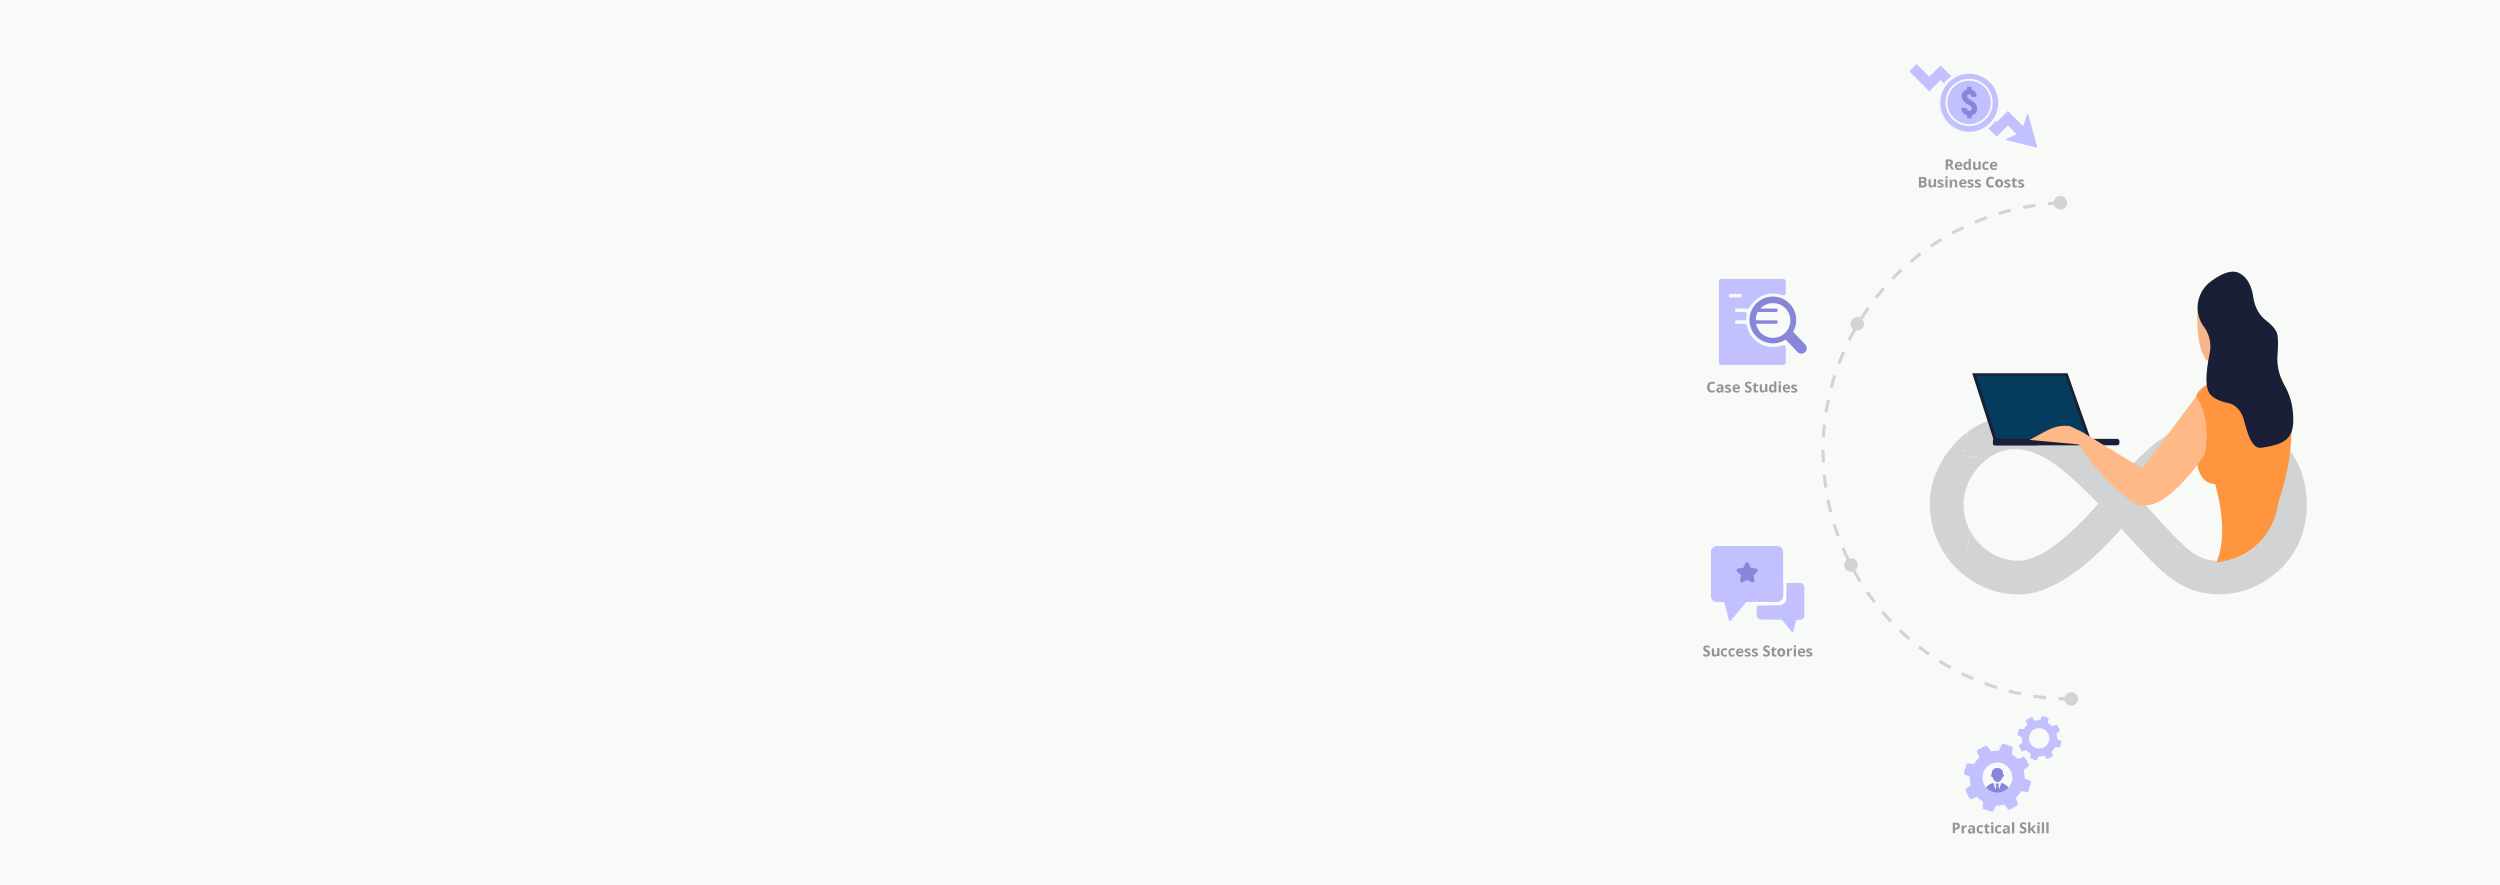 <svg id="Layer_1" data-name="Layer 1" xmlns="http://www.w3.org/2000/svg" viewBox="0 0 1440 510"><defs><style>.cls-1{fill:#f8faf7;}.cls-2{fill:#8886da;}.cls-3{fill:#c2c0ff;}.cls-4{isolation:isolate;}.cls-5{fill:#939598;}.cls-6{fill:#fff;}.cls-7{fill:none;stroke:#d1d3d4;stroke-miterlimit:10;stroke-width:1.81px;stroke-dasharray:7.26;}.cls-8{fill:#d1d3d4;}.cls-9{fill:#181f36;}.cls-10{fill:#053c5e;}.cls-11{fill:#ff953f;}.cls-12{fill:#ffb888;}.cls-13{fill:#f7b58e;}</style></defs><rect class="cls-1" width="1440" height="510"/><path class="cls-2" d="M1156.8,453.6a3.46,3.46,0,0,0-1-1.1c-.4-.3-.9-.6-1.4-.9l-.1-.1a4.71,4.71,0,0,0-1.5-.6h0c0,.1-1.3,3.7-1.3,3.7a16.25,16.25,0,0,0-.4-1.9v-.1h0v-.1h0c.1-.1.2-.3.3-.4V452l-.1-.3v-.1c0-.1-.1-.2-.1-.3s0,0-.1,0a2.85,2.85,0,0,0-1.3,0h-.1c-.1,0-.1.2-.1.3v.1l-.1.3v.1l.3.4h0v.1h0v.1a10.62,10.62,0,0,1-.4,1.9c-.1.1-1.2-3.6-1.3-3.7h0a4.71,4.71,0,0,0-1.5.6l-.1.1a4.19,4.19,0,0,0-1.4.9,2.66,2.66,0,0,0-1,1.1,2.88,2.88,0,0,0-.1,1.3v.3a.66.66,0,0,0,.4.5h.1a2.51,2.51,0,0,0,.7.4,11.14,11.14,0,0,0,3,.8,4.87,4.87,0,0,0,1.2.1h2.3c.4,0,.8-.1,1.2-.1a11.14,11.14,0,0,0,3-.8c.2-.1.5-.3.7-.4h.1c.2-.1.4-.2.4-.5v-.4C1157,454.5,1156.9,454,1156.8,453.6Z"/><path class="cls-2" d="M1153.7,445.8h0a.3.3,0,0,1,0-.4,2.09,2.09,0,0,0-.4-1.7,3.6,3.6,0,0,0-4.9-.7,2.34,2.34,0,0,0-.7.7,2.09,2.09,0,0,0-.4,1.7.76.76,0,0,0,.1.4h-.1c-.3,0-.4.2-.4.5a2,2,0,0,0,.3,1.1c.1.2.4.4.6.3l.1.3c.3,1.1,1.3,2.5,2.6,2.5h.2c1.2,0,2.2-1.4,2.6-2.5,0-.1.1-.2.1-.3a.6.6,0,0,0,.6-.3,2.28,2.28,0,0,0,.3-1.1A1,1,0,0,0,1153.7,445.8Z"/><path class="cls-3" d="M1165.1,435.8a.85.85,0,0,1,.7,0,1,1,0,0,1,.5.4c.8,1.3,1.5,2.7,2.2,4a1.13,1.13,0,0,1,.1.8,2.18,2.18,0,0,1-.5.8l-2.2,1.5c-.2.2-.3.4-.2.6a6.45,6.45,0,0,1,.3,2,12.75,12.75,0,0,1,.1,2,.71.71,0,0,0,.3.6l2.5,1a2.65,2.65,0,0,1,.6.5c.1.2.2.5.3.7a.76.76,0,0,1-.1.4l-1.2,4.3a1.16,1.16,0,0,1-.5.7,1,1,0,0,1-.9.1l-2.5-.5c-.3,0-.6.1-.6.3-.4.6-.8,1.3-1.2,1.9a19.2,19.2,0,0,1-1.4,1.5.62.62,0,0,0-.2.7l1,2.4a1.18,1.18,0,0,1,.1.8,1.56,1.56,0,0,1-.6.8l-3.8,2.1a1.41,1.41,0,0,1-.9.1,1.61,1.61,0,0,1-.7-.4l-1.4-2.1a.6.6,0,0,0-.6-.3,15.52,15.52,0,0,1-2.1.4,16.2,16.2,0,0,1-2.2.1.51.51,0,0,0-.5.4l-1,2.3a1,1,0,0,1-.4.5,1.88,1.88,0,0,1-.8.2h-.3l-4.1-1.2a2.18,2.18,0,0,1-.8-.5,1.18,1.18,0,0,1-.1-.8l.3-2.6a.86.86,0,0,0-.3-.6v-.1a17.55,17.55,0,0,1-3-2.4.66.66,0,0,0-.6-.1l-2.4,1a1.39,1.39,0,0,1-.9,0,2.18,2.18,0,0,1-.8-.5l-2-3.8a1.73,1.73,0,0,1-.1-1,1.37,1.37,0,0,1,.5-.8l2.1-1.4a.71.71,0,0,0,.3-.6,7.61,7.61,0,0,1-.3-2.1,7.41,7.41,0,0,1-.1-2.1.71.71,0,0,0-.3-.6l-2.4-1a2.65,2.65,0,0,1-.6-.5,1.42,1.42,0,0,1-.2-.6V445c.5-1.5,1-3,1.4-4.5a.63.63,0,0,1,.5-.6,2.92,2.92,0,0,1,.9-.2l2.6.5c.2.1.5-.1.6-.3.4-.6.8-1.2,1.2-1.7a19.2,19.2,0,0,1,1.4-1.5.62.62,0,0,0,.2-.7l-1.1-2.5a1.73,1.73,0,0,1-.1-1h.1a1.16,1.16,0,0,1,.5-.7l3.8-2a1.23,1.23,0,0,1,1-.2,1.37,1.37,0,0,1,.8.5l1.6,2.4a.6.6,0,0,0,.6.3,15.81,15.81,0,0,1,3.8-.4.72.72,0,0,0,.6-.4l1.1-2.7a1,1,0,0,1,.4-.5,1.33,1.33,0,0,1,.8-.3c1,0,3.4,1,4.5,1.3a1.79,1.79,0,0,1,.7.5,2.35,2.35,0,0,1,.2.8l-.5,2.9c-.1.3,0,.6.3.6a17.33,17.33,0,0,1,2.1,1.7l.8.6c.1.2.4.2.6.1l2.7-.9ZM1144.4,454a8.62,8.62,0,0,0,6.1,2.5,8.39,8.39,0,0,0,6-2.5h.1a8.62,8.62,0,0,0,2.5-6.1,8.32,8.32,0,0,0-2.6-6.1,8.1,8.1,0,0,0-6-2.6,8.32,8.32,0,0,0-6.1,2.6,8.69,8.69,0,0,0,0,12.2Z"/><path class="cls-3" d="M1176.2,412.7a.6.6,0,0,1,.4-.1,14,14,0,0,1,2.9.9.76.76,0,0,1,.4.2.6.6,0,0,1,.1.4l-.4,1.9a.6.6,0,0,0,.3.6,13.44,13.44,0,0,1,1.4,1.1,2.18,2.18,0,0,0,.5.4c.1.2.4.2.6.1l1.8-.6.2-.1h.3c.1.1.2.1.3.2.4.9.9,1.8,1.4,2.7.1.1.1.2.1.4a1.38,1.38,0,0,1-.3.4l-1.4,1a.48.48,0,0,0-.2.6c.1.4.1.8.2,1.2a6.15,6.15,0,0,1,.1,1.4.62.62,0,0,0,.4.6l1.6.6c.1,0,.2.1.3.2s.1.2.2.4v.1l-.9,2.8a.76.76,0,0,1-.2.4.6.6,0,0,1-.4.1l-1.6-.3a.61.61,0,0,0-.7.3,4.44,4.44,0,0,1-.8,1.1,9,9,0,0,1-.9,1,.48.48,0,0,0-.2.6l.7,1.6a.3.3,0,0,1,0,.4c0,.2-.2.3-.3.4l-2.5,1.4a.9.9,0,0,1-.5.1c-.1,0-.2-.1-.3-.2l-.9-1.4a.86.86,0,0,0-.6-.3c-.4.1-.9.2-1.4.3s-.9.1-1.4.1a.82.82,0,0,0-.6.4l-.6,1.5c0,.1-.1.1-.2.2a.37.37,0,0,1-.3.1h-.3l-2.6-.9c-.1-.1-.3-.2-.4-.3s-.1-.2-.1-.4l.2-1.7a.73.73,0,0,0-.2-.6l-.1-.1a9,9,0,0,1-1.9-1.5v-.1a.62.62,0,0,0-.7-.1l-1.6.6a.3.3,0,0,1-.4,0c-.1-.1-.3-.2-.4-.3L1163,430a.9.9,0,0,1-.1-.5c.1-.1.1-.3.2-.4l1.4-.9a.71.71,0,0,0,.3-.6,5.9,5.9,0,0,1-.2-1.4,5.7,5.7,0,0,1-.1-1.3.68.68,0,0,0-.4-.6l-1.5-.6c-.1-.1-.3-.2-.4-.3a.37.37,0,0,1-.1-.3c.2-1,.5-2,.8-3,0-.1.1-.2.2-.3a.6.6,0,0,1,.4-.1l1.8.3a.6.6,0,0,0,.6-.3,4.44,4.44,0,0,1,.8-1.1,2.58,2.58,0,0,1,.9-.9.38.38,0,0,0,.1-.6l-.7-1.7c0-.1-.1-.1-.1-.2s0-.1.1-.2.1-.2.2-.4l2.6-1.4a.75.75,0,0,1,.5-.1c.2,0,.3.1.3.2l1,1.5a.91.91,0,0,0,.7.3,9.74,9.74,0,0,1,2.4-.2.62.62,0,0,0,.6-.4l.7-1.8Zm-5.8,16.7a5.89,5.89,0,0,0,4.2,1.7,5.83,5.83,0,0,0,4.1-1.7l.1-.1a5.87,5.87,0,1,0-8.4.1Z"/><g class="cls-4"><path class="cls-5" d="M1122,95.5v2.3h-1.3v-6h1.8a3,3,0,0,1,1.8.4,1.68,1.68,0,0,1,.6,1.4,1.22,1.22,0,0,1-.3.9,1.56,1.56,0,0,1-.8.6c.9,1.4,1.5,2.2,1.8,2.6h-1.4l-1.4-2.3-.8.1Zm0-1h.4a2,2,0,0,0,.9-.2.75.75,0,0,0,0-1.2,2,2,0,0,0-.9-.2h-.4Z"/><path class="cls-5" d="M1128.3,97.9a2.09,2.09,0,0,1-2.3-2.3,2.44,2.44,0,0,1,.6-1.8,2.11,2.11,0,0,1,1.6-.6,1.75,1.75,0,0,1,1.5.6,2,2,0,0,1,.5,1.5v.6h-3a1,1,0,0,0,.3.8,1.14,1.14,0,0,0,.8.3,2.2,2.2,0,0,0,.8-.1,4.12,4.12,0,0,0,.8-.3v1a1.85,1.85,0,0,1-.7.2C1129,97.8,1128.7,97.9,1128.3,97.9Zm-.2-3.9a.6.6,0,0,0-.6.3c-.2.2-.2.4-.3.7h1.8a1.45,1.45,0,0,0-.2-.7A.91.91,0,0,0,1128.1,94Z"/><path class="cls-5" d="M1132.7,97.9a1.61,1.61,0,0,1-1.3-.6,2.86,2.86,0,0,1-.5-1.7,3.2,3.2,0,0,1,.5-1.8,1.29,1.29,0,0,1,1.3-.6,1.36,1.36,0,0,1,1.3.7h0a3.08,3.08,0,0,1-.1-.9V91.5h1.3v6.4h-1l-.2-.6h-.1A1.21,1.21,0,0,1,1132.7,97.9Zm.4-1a.78.78,0,0,0,.7-.3,2.15,2.15,0,0,0,.2-1v-.1a3.09,3.09,0,0,0-.2-1.1.91.91,0,0,0-.7-.3.75.75,0,0,0-.7.4,1.64,1.64,0,0,0-.2,1,2.15,2.15,0,0,0,.2,1A.75.75,0,0,0,1133.1,96.9Z"/><path class="cls-5" d="M1139.8,97.8l-.2-.6h-.1a1,1,0,0,1-.6.5,1.88,1.88,0,0,1-.8.2,1.59,1.59,0,0,1-1.2-.4,1.7,1.7,0,0,1-.4-1.3v-3h1.3v2.7a1.17,1.17,0,0,0,.2.7c.1.2.3.2.6.2a.81.81,0,0,0,.8-.4c.2-.2.2-.6.2-1.2V93h1.3v4.6h-1.1v.2Z"/><path class="cls-5" d="M1144,97.9c-1.4,0-2.2-.8-2.2-2.4a2.44,2.44,0,0,1,.6-1.8,2.2,2.2,0,0,1,1.7-.6,3.19,3.19,0,0,1,1.4.3l-.4,1c-.2-.1-.4-.1-.6-.2a.9.9,0,0,0-.5-.1c-.7,0-1,.5-1,1.4s.3,1.4,1,1.4a1.7,1.7,0,0,0,.7-.1l.6-.3v1.1l-.6.3Z"/><path class="cls-5" d="M1148.5,97.9a2.09,2.09,0,0,1-2.3-2.3,2.44,2.44,0,0,1,.6-1.8,2.11,2.11,0,0,1,1.6-.6,1.75,1.75,0,0,1,1.5.6,2,2,0,0,1,.5,1.5v.6h-3a1,1,0,0,0,.3.8,1.14,1.14,0,0,0,.8.3,2.2,2.2,0,0,0,.8-.1,4.12,4.12,0,0,0,.8-.3v1a1.85,1.85,0,0,1-.7.2C1149.2,97.8,1148.9,97.9,1148.5,97.9Zm-.1-3.9a.6.6,0,0,0-.6.3c-.2.2-.2.4-.3.7h1.8a1.45,1.45,0,0,0-.2-.7A1.33,1.33,0,0,0,1148.4,94Z"/></g><g class="cls-4"><path class="cls-5" d="M1105.3,101.9h1.9a3.16,3.16,0,0,1,1.9.4,1.21,1.21,0,0,1,.6,1.2,1.22,1.22,0,0,1-.3.9,1,1,0,0,1-.7.4h0c.4.1.7.2.8.5a2.39,2.39,0,0,1,.3.9,1.61,1.61,0,0,1-.6,1.3,2.54,2.54,0,0,1-1.6.5h-2.3v-6.1Zm1.3,2.4h.7a1.88,1.88,0,0,0,.8-.2c.2-.1.2-.3.2-.5a.55.55,0,0,0-.3-.5,1.55,1.55,0,0,0-.8-.2h-.7l.1,1.4Zm0,1v1.6h.8a1.55,1.55,0,0,0,.8-.2.6.6,0,0,0,.3-.6c0-.5-.4-.8-1.1-.8Z"/><path class="cls-5" d="M1114.1,107.9l-.2-.6h-.1a1,1,0,0,1-.6.5,1.88,1.88,0,0,1-.8.2,1.59,1.59,0,0,1-1.2-.4,1.7,1.7,0,0,1-.4-1.3v-3h1.3V106a1.17,1.17,0,0,0,.2.7c.1.2.3.2.6.2a.81.81,0,0,0,.8-.4c.2-.2.2-.6.2-1.2v-2.2h1.3v4.6h-1.1v.2Z"/><path class="cls-5" d="M1119.6,106.6a1.43,1.43,0,0,1-.5,1.1,2.7,2.7,0,0,1-1.5.4,2.77,2.77,0,0,1-.9-.1,1.85,1.85,0,0,1-.7-.2v-1a6.89,6.89,0,0,0,.8.3,2.49,2.49,0,0,0,.8.1c.5,0,.7-.1.7-.4,0-.1,0-.2-.1-.2s-.2-.1-.3-.2a1.63,1.63,0,0,0-.6-.3,2.93,2.93,0,0,1-.8-.4c-.2-.1-.3-.3-.4-.4a1.27,1.27,0,0,1-.1-.6,1.39,1.39,0,0,1,.5-1,2.5,2.5,0,0,1,1.3-.3,2.93,2.93,0,0,1,1.6.4l-.4.9a1.42,1.42,0,0,0-.6-.2,1.27,1.27,0,0,0-.6-.1q-.6,0-.6.3c0,.1.1.2.2.3a5.56,5.56,0,0,0,.8.4,2.93,2.93,0,0,1,.8.4c.2.1.3.3.4.4C1119.6,106.1,1119.6,106.3,1119.6,106.6Z"/><path class="cls-5" d="M1120.5,102.1c0-.4.2-.6.7-.6s.7.2.7.6c0,.2-.1.3-.2.5a.76.76,0,0,1-.5.2A.63.63,0,0,1,1120.5,102.1Zm1.3,5.8h-1.3v-4.6h1.3Z"/><path class="cls-5" d="M1127.4,107.9h-1.3v-2.7a1.17,1.17,0,0,0-.2-.7c-.1-.2-.3-.2-.6-.2a.81.81,0,0,0-.8.4c-.2.2-.2.6-.2,1.2v2.2H1123v-4.6h1l.2.6h.1a1,1,0,0,1,.6-.5,1.88,1.88,0,0,1,.8-.2,1.59,1.59,0,0,1,1.2.4,1.7,1.7,0,0,1,.4,1.3l.1,2.8Z"/><path class="cls-5" d="M1130.8,108a2.09,2.09,0,0,1-2.3-2.3,2.44,2.44,0,0,1,.6-1.8,2.11,2.11,0,0,1,1.6-.6,1.75,1.75,0,0,1,1.5.6,2.46,2.46,0,0,1,.5,1.5v.6h-3a1,1,0,0,0,.3.8,1.14,1.14,0,0,0,.8.3,2.2,2.2,0,0,0,.8-.1,4.12,4.12,0,0,0,.8-.3v1a1.85,1.85,0,0,1-.7.2C1131.5,107.9,1131.2,108,1130.8,108Zm-.2-3.9a.6.6,0,0,0-.6.3c-.2.2-.2.4-.3.7h1.8a1.45,1.45,0,0,0-.2-.7A.78.78,0,0,0,1130.6,104.1Z"/><path class="cls-5" d="M1136.9,106.6a1.43,1.43,0,0,1-.5,1.1,2.7,2.7,0,0,1-1.5.4,2.77,2.77,0,0,1-.9-.1,1.85,1.85,0,0,1-.7-.2v-1a6.89,6.89,0,0,0,.8.3,2.2,2.2,0,0,0,.8.1c.5,0,.7-.1.7-.4,0-.1,0-.2-.1-.2s-.2-.1-.3-.2a1.63,1.63,0,0,0-.6-.3,2.93,2.93,0,0,1-.8-.4c-.2-.1-.3-.3-.4-.4a1.27,1.27,0,0,1-.1-.6,1.39,1.39,0,0,1,.5-1,2.5,2.5,0,0,1,1.3-.3,2.93,2.93,0,0,1,1.6.4l-.4.9a1.42,1.42,0,0,0-.6-.2,1.27,1.27,0,0,0-.6-.1q-.6,0-.6.3c0,.1.1.2.2.3a5.56,5.56,0,0,0,.8.4,2.93,2.93,0,0,1,.8.4c.2.1.3.3.4.4C1136.9,106.1,1136.9,106.3,1136.9,106.6Z"/><path class="cls-5" d="M1141.1,106.6a1.43,1.43,0,0,1-.5,1.1,2.7,2.7,0,0,1-1.5.4,2.77,2.77,0,0,1-.9-.1,1.85,1.85,0,0,1-.7-.2v-1a6.89,6.89,0,0,0,.8.3,2.2,2.2,0,0,0,.8.1c.5,0,.7-.1.7-.4,0-.1,0-.2-.1-.2s-.2-.1-.3-.2a1.63,1.63,0,0,0-.6-.3,2.93,2.93,0,0,1-.8-.4c-.2-.1-.3-.3-.4-.4a1.27,1.27,0,0,1-.1-.6,1.39,1.39,0,0,1,.5-1,2.5,2.5,0,0,1,1.3-.3,2.93,2.93,0,0,1,1.6.4l-.4.9a1.42,1.42,0,0,0-.6-.2,1.27,1.27,0,0,0-.6-.1q-.6,0-.6.3c0,.1.1.2.2.3a5.56,5.56,0,0,0,.8.4,2.93,2.93,0,0,1,.8.4c.2.1.3.3.4.4C1141.1,106.1,1141.1,106.3,1141.1,106.6Z"/><path class="cls-5" d="M1146.9,102.9a1.29,1.29,0,0,0-1.1.5,2.41,2.41,0,0,0-.4,1.5c0,1.3.5,2,1.5,2a4.94,4.94,0,0,0,1.5-.3v1.1a4.31,4.31,0,0,1-1.7.3,2.63,2.63,0,0,1-2-.8,3.17,3.17,0,0,1-.7-2.3,3.81,3.81,0,0,1,.3-1.6,2.66,2.66,0,0,1,1-1.1,2.41,2.41,0,0,1,1.5-.4,3.92,3.92,0,0,1,1.8.4l-.4,1c-.2-.1-.5-.2-.7-.3S1147.2,102.9,1146.9,102.9Z"/><path class="cls-5" d="M1153.8,105.6a2.61,2.61,0,0,1-.6,1.8,2.2,2.2,0,0,1-1.7.6,2.66,2.66,0,0,1-1.2-.3,2,2,0,0,1-.8-.8,2.77,2.77,0,0,1-.3-1.3,2.61,2.61,0,0,1,.6-1.8,2.2,2.2,0,0,1,1.7-.6,2.66,2.66,0,0,1,1.2.3,2,2,0,0,1,.8.8A1.94,1.94,0,0,1,1153.8,105.6Zm-3.1,0a2.15,2.15,0,0,0,.2,1,.84.84,0,0,0,.7.4.78.78,0,0,0,.7-.3,2.51,2.51,0,0,0,.2-1,2.15,2.15,0,0,0-.2-1,1,1,0,0,0-1.4,0A2,2,0,0,0,1150.7,105.6Z"/><path class="cls-5" d="M1158.1,106.6a1.43,1.43,0,0,1-.5,1.1,2.7,2.7,0,0,1-1.5.4,2.77,2.77,0,0,1-.9-.1,1.85,1.85,0,0,1-.7-.2v-1a6.89,6.89,0,0,0,.8.3,2.2,2.2,0,0,0,.8.1c.5,0,.7-.1.7-.4,0-.1,0-.2-.1-.2s-.2-.1-.3-.2a1.63,1.63,0,0,0-.6-.3,2.93,2.93,0,0,1-.8-.4c-.2-.1-.3-.3-.4-.4a1.27,1.27,0,0,1-.1-.6,1.39,1.39,0,0,1,.5-1,2.5,2.5,0,0,1,1.3-.3,2.93,2.93,0,0,1,1.6.4l-.4.9a1.42,1.42,0,0,0-.6-.2,1.27,1.27,0,0,0-.6-.1q-.6,0-.6.3c0,.1.1.2.2.3a5.56,5.56,0,0,0,.8.4,2.93,2.93,0,0,1,.8.4c.2.1.3.3.4.4C1158.1,106.1,1158.1,106.3,1158.1,106.6Z"/><path class="cls-5" d="M1161,107a2.49,2.49,0,0,0,.8-.1v.9a3.73,3.73,0,0,1-1.2.2,1.25,1.25,0,0,1-1.1-.4,1.8,1.8,0,0,1-.3-1.1v-2.2h-.6v-.5l.7-.4.4-1h.8v1h1.3v.9h-1.3v2.2c0,.2,0,.3.2.4C1160.7,107,1160.9,107,1161,107Z"/><path class="cls-5" d="M1166,106.6a1.43,1.43,0,0,1-.5,1.1,2.7,2.7,0,0,1-1.5.4,2.77,2.77,0,0,1-.9-.1,1.85,1.85,0,0,1-.7-.2v-1a6.89,6.89,0,0,0,.8.3,2.49,2.49,0,0,0,.8.1c.5,0,.7-.1.7-.4,0-.1,0-.2-.1-.2s-.2-.1-.3-.2a1.63,1.63,0,0,0-.6-.3,2.93,2.93,0,0,1-.8-.4c-.2-.1-.3-.3-.4-.4a1.27,1.27,0,0,1-.1-.6,1.39,1.39,0,0,1,.5-1,2.5,2.5,0,0,1,1.3-.3,2.93,2.93,0,0,1,1.6.4l-.4.9a1.42,1.42,0,0,0-.6-.2,1.27,1.27,0,0,0-.6-.1q-.6,0-.6.3c0,.1.1.2.2.3a5.56,5.56,0,0,0,.8.4,2.93,2.93,0,0,1,.8.4c.2.1.3.3.4.4C1165.9,106.1,1166,106.3,1166,106.6Z"/></g><g class="cls-4"><path class="cls-5" d="M986.2,221a1.29,1.29,0,0,0-1.1.5,2.41,2.41,0,0,0-.4,1.5c0,1.3.5,2,1.5,2a4.94,4.94,0,0,0,1.5-.3v1.1a4.31,4.31,0,0,1-1.7.3,2.63,2.63,0,0,1-2-.8,3.17,3.17,0,0,1-.7-2.3,3.81,3.81,0,0,1,.3-1.6,2.66,2.66,0,0,1,1-1.1,2.41,2.41,0,0,1,1.5-.4,3.92,3.92,0,0,1,1.8.4l-.4,1c-.2-.1-.5-.2-.7-.3Z"/><path class="cls-5" d="M991.8,226l-.2-.6h0a1.34,1.34,0,0,1-.7.6,2,2,0,0,1-.9.2,1.16,1.16,0,0,1-1-.4,1.37,1.37,0,0,1-.4-1.1,1.43,1.43,0,0,1,.5-1.1,3,3,0,0,1,1.5-.4h.8V223c0-.5-.2-.7-.7-.7a3.45,3.45,0,0,0-1.3.3l-.4-.8a3.42,3.42,0,0,1,1.8-.4,2,2,0,0,1,1.4.4,1.66,1.66,0,0,1,.5,1.2v3.1h-.9V226Zm-.4-2.1h-.5a1.55,1.55,0,0,0-.8.2.6.6,0,0,0-.3.6c0,.4.2.5.6.5a1,1,0,0,0,1-1v-.3Z"/><path class="cls-5" d="M997.2,224.7a1.43,1.43,0,0,1-.5,1.1,2.7,2.7,0,0,1-1.5.4,2.77,2.77,0,0,1-.9-.1,1.85,1.85,0,0,1-.7-.2v-1a6.89,6.89,0,0,0,.8.3,2.2,2.2,0,0,0,.8.1c.5,0,.7-.1.7-.4,0-.1,0-.2-.1-.2s-.2-.1-.3-.2a1.63,1.63,0,0,0-.6-.3,2.93,2.93,0,0,1-.8-.4c-.2-.1-.3-.3-.4-.4a1.27,1.27,0,0,1-.1-.6,1.39,1.39,0,0,1,.5-1,2.5,2.5,0,0,1,1.3-.3,2.93,2.93,0,0,1,1.6.4l-.4.9a1.42,1.42,0,0,0-.6-.2,1.27,1.27,0,0,0-.6-.1q-.6,0-.6.3c0,.1.1.2.2.3a5.56,5.56,0,0,0,.8.4,2.93,2.93,0,0,1,.8.4c.2.1.3.3.4.4S997.2,224.5,997.2,224.7Z"/><path class="cls-5" d="M1000.3,226.1a2.09,2.09,0,0,1-2.3-2.3,2.44,2.44,0,0,1,.6-1.8,2.11,2.11,0,0,1,1.6-.6,1.75,1.75,0,0,1,1.5.6,2.46,2.46,0,0,1,.5,1.5v.6h-3a1,1,0,0,0,.3.8,1.14,1.14,0,0,0,.8.3,2.2,2.2,0,0,0,.8-.1,2.61,2.61,0,0,0,.8-.3v1a1.85,1.85,0,0,1-.7.2C1001,226,1000.6,226.1,1000.3,226.1Zm-.2-3.9a.6.6,0,0,0-.6.3,4.88,4.88,0,0,0-.3.7h1.8a1.45,1.45,0,0,0-.2-.7A1.08,1.08,0,0,0,1000.1,222.2Z"/><path class="cls-5" d="M1009,224.4a1.61,1.61,0,0,1-.6,1.3,2.54,2.54,0,0,1-1.6.5,3.29,3.29,0,0,1-1.7-.4v-1.2c.4.2.8.3,1,.4a2.2,2.2,0,0,0,.8.1.85.85,0,0,0,.6-.2c.2-.1.2-.3.2-.5a.37.37,0,0,0-.1-.3l-.3-.3a5.56,5.56,0,0,0-.8-.4,2.77,2.77,0,0,1-.8-.5,1.27,1.27,0,0,1-.4-.6,1.85,1.85,0,0,1-.2-.7,1.9,1.9,0,0,1,.5-1.3,2.25,2.25,0,0,1,1.5-.5,2.77,2.77,0,0,1,.9.1l.9.3-.4,1a6.89,6.89,0,0,1-.8-.3,1.27,1.27,0,0,0-.6-.1,1.42,1.42,0,0,0-.6.2.76.76,0,0,0-.2.4.37.37,0,0,0,.1.3c.1.1.1.2.2.2a5.56,5.56,0,0,0,.8.4,4.13,4.13,0,0,1,1.2.8A2.69,2.69,0,0,1,1009,224.4Z"/><path class="cls-5" d="M1011.9,225.1a2.49,2.49,0,0,0,.8-.1v.9a3.73,3.73,0,0,1-1.2.2,1.25,1.25,0,0,1-1.1-.4,1.8,1.8,0,0,1-.3-1.1v-2.2h-.6v-.5l.7-.4.4-1h.8v1h1.3v.9h-1.3v2.2a.52.52,0,0,0,.2.4C1011.6,225.1,1011.8,225.1,1011.9,225.1Z"/><path class="cls-5" d="M1016.9,226l-.2-.6h-.1a1,1,0,0,1-.6.5,1.88,1.88,0,0,1-.8.2,1.59,1.59,0,0,1-1.2-.4,1.7,1.7,0,0,1-.4-1.3v-3h1.3v2.7a1.17,1.17,0,0,0,.2.7c.1.2.3.2.6.2a.81.81,0,0,0,.8-.4c.2-.2.2-.6.2-1.2v-2.2h1.3v4.6h-1.1v.2Z"/><path class="cls-5" d="M1020.7,226.1a1.61,1.61,0,0,1-1.3-.6,2.86,2.86,0,0,1-.5-1.7,3.2,3.2,0,0,1,.5-1.8,1.29,1.29,0,0,1,1.3-.6,1.36,1.36,0,0,1,1.3.7h0a3.08,3.08,0,0,1-.1-.9v-1.5h1.3v6.4h-1l-.2-.6h-.1A1.21,1.21,0,0,1,1020.7,226.1Zm.4-1a.78.78,0,0,0,.7-.3,2.15,2.15,0,0,0,.2-1v-.1a3.09,3.09,0,0,0-.2-1.1.91.91,0,0,0-.7-.3.75.75,0,0,0-.7.4,1.64,1.64,0,0,0-.2,1,2.15,2.15,0,0,0,.2,1A.84.84,0,0,0,1021.1,225.1Z"/><path class="cls-5" d="M1024.5,220.3c0-.4.2-.6.7-.6s.7.2.7.6c0,.2-.1.3-.2.5s-.3.2-.5.2C1024.7,220.9,1024.5,220.7,1024.5,220.3Zm1.3,5.7h-1.3v-4.6h1.3Z"/><path class="cls-5" d="M1029.2,226.1a2.09,2.09,0,0,1-2.3-2.3,2.44,2.44,0,0,1,.6-1.8,2.11,2.11,0,0,1,1.6-.6,1.75,1.75,0,0,1,1.5.6,2.46,2.46,0,0,1,.5,1.5v.6h-3a1,1,0,0,0,.3.8,1.14,1.14,0,0,0,.8.3,2.2,2.2,0,0,0,.8-.1,2.61,2.61,0,0,0,.8-.3v1a1.85,1.85,0,0,1-.7.2C1029.9,226,1029.6,226.1,1029.2,226.1Zm-.2-3.9a.6.6,0,0,0-.6.3,4.88,4.88,0,0,0-.3.7h1.8a1.45,1.45,0,0,0-.2-.7A.91.91,0,0,0,1029,222.2Z"/><path class="cls-5" d="M1035.3,224.7a1.43,1.43,0,0,1-.5,1.1,2.7,2.7,0,0,1-1.5.4,2.77,2.77,0,0,1-.9-.1,1.85,1.85,0,0,1-.7-.2v-1a6.89,6.89,0,0,0,.8.3,2.2,2.2,0,0,0,.8.1c.5,0,.7-.1.7-.4,0-.1,0-.2-.1-.2s-.2-.1-.3-.2a1.63,1.63,0,0,0-.6-.3,2.93,2.93,0,0,1-.8-.4c-.2-.1-.3-.3-.4-.4a1.27,1.27,0,0,1-.1-.6,1.39,1.39,0,0,1,.5-1,2.5,2.5,0,0,1,1.3-.3,2.93,2.93,0,0,1,1.6.4l-.4.9a1.42,1.42,0,0,0-.6-.2,1.27,1.27,0,0,0-.6-.1q-.6,0-.6.3c0,.1.1.2.2.3a5.56,5.56,0,0,0,.8.4,2.93,2.93,0,0,1,.8.4c.2.1.3.3.4.4S1035.3,224.5,1035.3,224.7Z"/></g><g class="cls-4"><path class="cls-5" d="M985,376.4a1.61,1.61,0,0,1-.6,1.3,2.54,2.54,0,0,1-1.6.5,3.29,3.29,0,0,1-1.7-.4v-1.2c.4.2.8.3,1,.4a2,2,0,0,0,.8.1.85.85,0,0,0,.6-.2.76.76,0,0,0,.2-.5.37.37,0,0,0-.1-.3l-.3-.3a5.56,5.56,0,0,0-.8-.4,2.77,2.77,0,0,1-.8-.5,1.27,1.27,0,0,1-.4-.6,1.85,1.85,0,0,1-.2-.7,1.9,1.9,0,0,1,.5-1.3,2.25,2.25,0,0,1,1.5-.5,2.77,2.77,0,0,1,.9.1l.9.3-.4,1a6.89,6.89,0,0,1-.8-.3,1.27,1.27,0,0,0-.6-.1,1.42,1.42,0,0,0-.6.2.76.76,0,0,0-.2.4.37.37,0,0,0,.1.3c.1.1.1.2.2.2a5.44,5.44,0,0,1,.8.4,4.13,4.13,0,0,1,1.2.8A2.69,2.69,0,0,1,985,376.4Z"/><path class="cls-5" d="M989.3,378.1l-.2-.6H989a1,1,0,0,1-.6.5,1.88,1.88,0,0,1-.8.2,1.59,1.59,0,0,1-1.2-.4,1.7,1.7,0,0,1-.4-1.3v-3h1.3v2.7a1.17,1.17,0,0,0,.2.7c.1.2.3.2.6.2a.81.81,0,0,0,.8-.4c.2-.2.2-.6.2-1.2v-2.2h1.3v4.6h-1.1v.2Z"/><path class="cls-5" d="M993.4,378.2c-1.4,0-2.2-.8-2.2-2.4a2.44,2.44,0,0,1,.6-1.8,2.2,2.2,0,0,1,1.7-.6,3.19,3.19,0,0,1,1.4.3l-.4,1c-.2-.1-.4-.1-.6-.2a.9.9,0,0,0-.5-.1c-.7,0-1,.5-1,1.4s.3,1.4,1,1.4a1.7,1.7,0,0,0,.7-.1l.6-.3v1.1l-.6.3Z"/><path class="cls-5" d="M997.8,378.2c-1.4,0-2.2-.8-2.2-2.4a2.44,2.44,0,0,1,.6-1.8,2.2,2.2,0,0,1,1.7-.6,3.19,3.19,0,0,1,1.4.3l-.4,1c-.2-.1-.4-.1-.6-.2a.9.9,0,0,0-.5-.1c-.7,0-1,.5-1,1.4s.3,1.4,1,1.4a1.7,1.7,0,0,0,.7-.1l.6-.3v1.1l-.6.3Z"/><path class="cls-5" d="M1002.3,378.2a2.09,2.09,0,0,1-2.3-2.3,2.44,2.44,0,0,1,.6-1.8,2.11,2.11,0,0,1,1.6-.6,1.75,1.75,0,0,1,1.5.6,2,2,0,0,1,.5,1.5v.6h-3a1,1,0,0,0,.3.8,1.14,1.14,0,0,0,.8.3,2.2,2.2,0,0,0,.8-.1,4.12,4.12,0,0,0,.8-.3v1a1.85,1.85,0,0,1-.7.2C1003,378.1,1002.7,378.2,1002.3,378.2Zm-.1-3.9a.6.6,0,0,0-.6.3c-.2.2-.2.4-.3.7h1.8a1.45,1.45,0,0,0-.2-.7A1.33,1.33,0,0,0,1002.2,374.3Z"/><path class="cls-5" d="M1008.5,376.7a1.43,1.43,0,0,1-.5,1.1,2.7,2.7,0,0,1-1.5.4,2.77,2.77,0,0,1-.9-.1,1.85,1.85,0,0,1-.7-.2v-1a6.89,6.89,0,0,0,.8.3,2.2,2.2,0,0,0,.8.1c.5,0,.7-.1.7-.4,0-.1,0-.2-.1-.2s-.2-.1-.3-.2a1.63,1.63,0,0,0-.6-.3,2.93,2.93,0,0,1-.8-.4c-.2-.1-.3-.3-.4-.4a1.27,1.27,0,0,1-.1-.6,1.39,1.39,0,0,1,.5-1,2.5,2.5,0,0,1,1.3-.3,2.93,2.93,0,0,1,1.6.4l-.4.9a1.42,1.42,0,0,0-.6-.2,1.27,1.27,0,0,0-.6-.1q-.6,0-.6.3c0,.1.1.2.2.3a5.56,5.56,0,0,0,.8.4,2.93,2.93,0,0,1,.8.4c.2.1.3.3.4.4S1008.5,376.5,1008.5,376.7Z"/><path class="cls-5" d="M1012.7,376.7a1.43,1.43,0,0,1-.5,1.1,2.7,2.7,0,0,1-1.5.4,2.77,2.77,0,0,1-.9-.1,1.85,1.85,0,0,1-.7-.2v-1a6.89,6.89,0,0,0,.8.3,2.2,2.2,0,0,0,.8.1c.5,0,.7-.1.7-.4,0-.1,0-.2-.1-.2s-.2-.1-.3-.2a1.63,1.63,0,0,0-.6-.3,2.93,2.93,0,0,1-.8-.4c-.2-.1-.3-.3-.4-.4a1.27,1.27,0,0,1-.1-.6,1.39,1.39,0,0,1,.5-1,2.5,2.5,0,0,1,1.3-.3,2.93,2.93,0,0,1,1.6.4l-.4.9a1.42,1.42,0,0,0-.6-.2,1.27,1.27,0,0,0-.6-.1q-.6,0-.6.3c0,.1.1.2.2.3a5.56,5.56,0,0,0,.8.4,2.93,2.93,0,0,1,.8.4c.2.1.3.3.4.4S1012.7,376.5,1012.7,376.7Z"/><path class="cls-5" d="M1019.5,376.4a1.61,1.61,0,0,1-.6,1.3,2.54,2.54,0,0,1-1.6.5,3.29,3.29,0,0,1-1.7-.4v-1.2c.4.2.8.3,1,.4a2.2,2.2,0,0,0,.8.1.85.85,0,0,0,.6-.2c.2-.1.2-.3.2-.5a.37.37,0,0,0-.1-.3l-.3-.3a5.56,5.56,0,0,0-.8-.4,2.77,2.77,0,0,1-.8-.5,1.27,1.27,0,0,1-.4-.6,1.85,1.85,0,0,1-.2-.7,1.9,1.9,0,0,1,.5-1.3,2.25,2.25,0,0,1,1.5-.5,2.77,2.77,0,0,1,.9.1l.9.3-.4,1a6.89,6.89,0,0,1-.8-.3,1.27,1.27,0,0,0-.6-.1,1.42,1.42,0,0,0-.6.2.76.76,0,0,0-.2.4.37.37,0,0,0,.1.3c.1.1.1.2.2.2a5.56,5.56,0,0,0,.8.4,4.13,4.13,0,0,1,1.2.8A2.69,2.69,0,0,1,1019.5,376.4Z"/><path class="cls-5" d="M1022.4,377.2a2.49,2.49,0,0,0,.8-.1v.9a3.73,3.73,0,0,1-1.2.2,1.25,1.25,0,0,1-1.1-.4,1.8,1.8,0,0,1-.3-1.1v-2.2h-.6V374l.7-.4.4-1h.8v1h1.3v.9h-1.3v2.2c0,.2,0,.3.2.4S1022.2,377.2,1022.4,377.2Z"/><path class="cls-5" d="M1028.3,375.8a2.61,2.61,0,0,1-.6,1.8,2.2,2.2,0,0,1-1.7.6,2.66,2.66,0,0,1-1.2-.3,2,2,0,0,1-.8-.8,2.77,2.77,0,0,1-.3-1.3,2.61,2.61,0,0,1,.6-1.8,2.2,2.2,0,0,1,1.7-.6,2.66,2.66,0,0,1,1.2.3,2,2,0,0,1,.8.8A2.77,2.77,0,0,1,1028.3,375.8Zm-3.2,0a2.15,2.15,0,0,0,.2,1,1,1,0,0,0,.7.4.78.78,0,0,0,.7-.3,2.51,2.51,0,0,0,.2-1,2.15,2.15,0,0,0-.2-1,1,1,0,0,0-1.4,0A1.69,1.69,0,0,0,1025.1,375.8Z"/><path class="cls-5" d="M1031.9,373.4h.4l-.1,1.2h-.4a1.06,1.06,0,0,0-1.2,1.2v2.3h-1.3v-4.6h1l.2.8h.1a.9.9,0,0,1,.6-.6C1031.5,373.6,1031.6,373.4,1031.9,373.4Z"/><path class="cls-5" d="M1033.1,372.3c0-.4.2-.6.7-.6s.7.2.7.6c0,.2-.1.3-.2.5a.76.76,0,0,1-.5.2C1033.4,372.9,1033.1,372.7,1033.1,372.3Zm1.4,5.8h-1.3v-4.6h1.3Z"/><path class="cls-5" d="M1037.9,378.2a2.09,2.09,0,0,1-2.3-2.3,2.44,2.44,0,0,1,.6-1.8,2.11,2.11,0,0,1,1.6-.6,1.75,1.75,0,0,1,1.5.6,2,2,0,0,1,.5,1.5v.6h-3a1,1,0,0,0,.3.8,1.14,1.14,0,0,0,.8.3,2.2,2.2,0,0,0,.8-.1,4.12,4.12,0,0,0,.8-.3v1a1.85,1.85,0,0,1-.7.2C1038.6,378.1,1038.2,378.2,1037.9,378.2Zm-.2-3.9a.6.6,0,0,0-.6.3c-.2.2-.2.4-.3.7h1.8a1.45,1.45,0,0,0-.2-.7A1.08,1.08,0,0,0,1037.7,374.3Z"/><path class="cls-5" d="M1044,376.7a1.43,1.43,0,0,1-.5,1.1,2.7,2.7,0,0,1-1.5.4,2.77,2.77,0,0,1-.9-.1,1.85,1.85,0,0,1-.7-.2v-1a6.89,6.89,0,0,0,.8.3,2.2,2.2,0,0,0,.8.1c.5,0,.7-.1.7-.4,0-.1,0-.2-.1-.2s-.2-.1-.3-.2a1.63,1.63,0,0,0-.6-.3,2.93,2.93,0,0,1-.8-.4c-.2-.1-.3-.3-.4-.4a1.27,1.27,0,0,1-.1-.6,1.39,1.39,0,0,1,.5-1,2.5,2.5,0,0,1,1.3-.3,2.93,2.93,0,0,1,1.6.4l-.4.9a1.42,1.42,0,0,0-.6-.2,1.27,1.27,0,0,0-.6-.1q-.6,0-.6.3c0,.1.1.2.2.3a5.56,5.56,0,0,0,.8.4,2.93,2.93,0,0,1,.8.4c.2.1.3.3.4.4S1044,376.5,1044,376.7Z"/></g><g class="cls-4"><path class="cls-5" d="M1128.9,475.8a2,2,0,0,1-.6,1.5,2.31,2.31,0,0,1-1.7.5h-.5v2.1h-1.3v-6h1.9a2.86,2.86,0,0,1,1.7.5A2,2,0,0,1,1128.9,475.8Zm-2.9,1h.4a2,2,0,0,0,.9-.2.91.91,0,0,0,.3-.7,1.45,1.45,0,0,0-.2-.7,1.55,1.55,0,0,0-.8-.2h-.6v1.8Z"/><path class="cls-5" d="M1132.5,475.3h.4l-.1,1.2h-.4a1.06,1.06,0,0,0-1.2,1.2V480h-1.3v-4.6h1l.2.8h.1a.9.9,0,0,1,.6-.6C1132.1,475.5,1132.3,475.3,1132.5,475.3Z"/><path class="cls-5" d="M1136.7,480l-.2-.6h0a1.34,1.34,0,0,1-.7.6,2,2,0,0,1-.9.2,1.16,1.16,0,0,1-1-.4,1.82,1.82,0,0,1-.4-1.1,1.43,1.43,0,0,1,.5-1.1,2.24,2.24,0,0,1,1.5-.4h.8V477c0-.5-.2-.7-.7-.7a3.45,3.45,0,0,0-1.3.3l-.4-.8a3.42,3.42,0,0,1,1.8-.4,2,2,0,0,1,1.4.4,1.66,1.66,0,0,1,.5,1.2v3.1h-.9V480Zm-.3-2.2h-.5a1.55,1.55,0,0,0-.8.2.6.6,0,0,0-.3.6c0,.4.2.5.6.5a1,1,0,0,0,1-1v-.3Z"/><path class="cls-5" d="M1140.8,480.1c-1.4,0-2.2-.8-2.2-2.4a2.44,2.44,0,0,1,.6-1.8,2.2,2.2,0,0,1,1.7-.6,3.19,3.19,0,0,1,1.4.3l-.4,1c-.2-.1-.4-.1-.6-.2a.9.9,0,0,0-.5-.1c-.7,0-1,.5-1,1.4s.3,1.4,1,1.4a1.7,1.7,0,0,0,.7-.1l.6-.3v1.1l-.6.3C1141.3,480,1141.1,480.1,1140.8,480.1Z"/><path class="cls-5" d="M1145.2,479.1a2.49,2.49,0,0,0,.8-.1v.9a3.73,3.73,0,0,1-1.2.2,1.25,1.25,0,0,1-1.1-.4,1.8,1.8,0,0,1-.3-1.1v-2.2h-.6v-.5l.7-.4.4-1h.8v1h1.3v.9h-1.3v2.2a.52.52,0,0,0,.2.4A.44.44,0,0,0,1145.2,479.1Z"/><path class="cls-5" d="M1146.8,474.2c0-.4.2-.6.7-.6s.7.2.7.6c0,.2-.1.3-.2.5a.76.76,0,0,1-.5.2C1147.1,474.8,1146.8,474.6,1146.8,474.2Zm1.4,5.8h-1.3v-4.6h1.3Z"/><path class="cls-5" d="M1151.3,480.1c-1.4,0-2.2-.8-2.2-2.4a2.44,2.44,0,0,1,.6-1.8,2.2,2.2,0,0,1,1.7-.6,3.19,3.19,0,0,1,1.4.3l-.4,1c-.2-.1-.4-.1-.6-.2a.9.9,0,0,0-.5-.1c-.7,0-1,.5-1,1.4s.3,1.4,1,1.4a1.7,1.7,0,0,0,.7-.1l.6-.3v1.1l-.6.3C1151.9,480,1151.7,480.1,1151.3,480.1Z"/><path class="cls-5" d="M1156.7,480l-.2-.6h0a1.34,1.34,0,0,1-.7.6,2,2,0,0,1-.9.2,1.16,1.16,0,0,1-1-.4,1.37,1.37,0,0,1-.4-1.1,1.43,1.43,0,0,1,.5-1.1,3,3,0,0,1,1.5-.4h.8V477c0-.5-.2-.7-.7-.7a3.45,3.45,0,0,0-1.3.3l-.4-.8a3.42,3.42,0,0,1,1.8-.4,2,2,0,0,1,1.4.4,1.66,1.66,0,0,1,.5,1.2v3.1h-.9V480Zm-.3-2.2h-.5a1.55,1.55,0,0,0-.8.2.6.6,0,0,0-.3.6c0,.4.2.5.6.5a1,1,0,0,0,1-1v-.3Z"/><path class="cls-5" d="M1160.2,480h-1.3v-6.4h1.3Z"/><path class="cls-5" d="M1167.3,478.3a1.61,1.61,0,0,1-.6,1.3,2.54,2.54,0,0,1-1.6.5,3.29,3.29,0,0,1-1.7-.4v-1.2c.4.2.8.3,1,.4a2.2,2.2,0,0,0,.8.1.85.85,0,0,0,.6-.2c.2-.1.2-.3.2-.5a.37.37,0,0,0-.1-.3l-.3-.3a5.56,5.56,0,0,0-.8-.4,2.77,2.77,0,0,1-.8-.5,1.27,1.27,0,0,1-.4-.6,1.85,1.85,0,0,1-.2-.7,1.9,1.9,0,0,1,.5-1.3,2.25,2.25,0,0,1,1.5-.5,2.77,2.77,0,0,1,.9.1l.9.3-.4,1a6.89,6.89,0,0,1-.8-.3,1.27,1.27,0,0,0-.6-.1,1.42,1.42,0,0,0-.6.2.76.76,0,0,0-.2.4.37.37,0,0,0,.1.3c.1.1.1.2.2.2a5.56,5.56,0,0,0,.8.4,4.13,4.13,0,0,1,1.2.8A2.69,2.69,0,0,1,1167.3,478.3Z"/><path class="cls-5" d="M1169.5,477.5l.5-.7,1.3-1.4h1.4l-1.8,2,1.9,2.6h-1.5l-1.3-1.9-.5.4v1.4h-1.3v-6.4h1.3v4Z"/><path class="cls-5" d="M1173.5,474.2c0-.4.2-.6.7-.6s.7.2.7.6c0,.2-.1.3-.2.5a.76.76,0,0,1-.5.2C1173.7,474.8,1173.5,474.6,1173.5,474.2Zm1.3,5.8h-1.3v-4.6h1.3Z"/><path class="cls-5" d="M1177.4,480h-1.3v-6.4h1.3Z"/><path class="cls-5" d="M1180,480h-1.3v-6.4h1.3Z"/></g><path class="cls-3" d="M1006.1,187.5a1.3,1.3,0,0,0-1.3-1h-4.5a1,1,0,0,1-1-1,1.08,1.08,0,0,1,1-1h5.5a17.33,17.33,0,0,1,.3-3.2,1.35,1.35,0,0,0-1-1.6h-4.8a1,1,0,0,1-1-1,1.08,1.08,0,0,1,1-1h6.3a1.52,1.52,0,0,0,1.2-.7,15.46,15.46,0,0,1,19-6.9,1.3,1.3,0,0,0,1.7-.8.9.9,0,0,0,.1-.5V162a1.32,1.32,0,0,0-1.3-1.3H991.4a1.32,1.32,0,0,0-1.3,1.3v46.9a1.32,1.32,0,0,0,1.3,1.3h35.9a1.32,1.32,0,0,0,1.3-1.3v-8.8a1.32,1.32,0,0,0-1.3-1.3.9.9,0,0,0-.5.1,15.46,15.46,0,0,1-19.9-8.9,14.36,14.36,0,0,1-.8-2.5Zm-10.3-17.2a.94.94,0,0,1,1-1h5.5a1,1,0,0,1,1,1,1.08,1.08,0,0,1-1,1h-5.5c-.5.1-1-.3-1-1Z"/><path class="cls-2" d="M1039.8,198.4l-7-7.3a13.47,13.47,0,1,0-4.3,4.5l6.9,7.2a3.14,3.14,0,0,0,4.4,0h0a3.14,3.14,0,0,0,0-4.4Zm-28.3-11.9H1023a1,1,0,0,0,1-1,1.08,1.08,0,0,0-1-1h-11.7a10.05,10.05,0,0,1,1.2-4.8H1023a1,1,0,0,0,1-1,1.08,1.08,0,0,0-1-1h-9a10,10,0,1,1,.3,14.1,10.92,10.92,0,0,1-2.8-5.3Z"/><path class="cls-3" d="M1119.7,48.1a19.07,19.07,0,0,1,4.3-4.2l-4.1-4.1L1118,38c-.1-.1-.4-.2-.5,0h0l-1.9,1.8-4.1,4.1a.37.37,0,0,1-.6,0l-6.7-6.8a.28.28,0,0,0-.5,0h0l-3.7,3.7c-.2.2-.2.4,0,.5l9.2,9.2,1.8,1.9a.38.38,0,0,0,.6,0l1.8-1.9,4-4.1a.37.37,0,0,1,.6,0Z"/><path class="cls-3" d="M1173.4,84.5l-5.1-18.6a.37.37,0,0,0-.5-.2.22.22,0,0,0-.2.2l-2.3,6.8-8.5-8.6a.28.28,0,0,0-.5,0h0l-6.2,6.2-.7-.7a15.61,15.61,0,0,1-4.2,4.3l4.6,4.6a.38.38,0,0,0,.6,0l5.9-6a.28.28,0,0,1,.5,0h0l4.8,4.9-6,2.6a.37.37,0,0,0-.2.5c0,.1.1.2.3.2L1173,85c.2,0,.4-.1.4-.3Z"/><path class="cls-3" d="M1134.3,46.5a12.5,12.5,0,1,0,12.4,12.6V59a12.48,12.48,0,0,0-12.4-12.5Z"/><path class="cls-3" d="M1151,59a16.7,16.7,0,1,0-16.7,16.9A16.84,16.84,0,0,0,1151,59Zm-16.7,13.6a13.6,13.6,0,1,1,13.5-13.7V59a13.47,13.47,0,0,1-13.5,13.6Z"/><path class="cls-2" d="M1135.6,66.5v1.6h-2.5V66.5a4.12,4.12,0,0,1-3.3-4.4h3c0,1.2.6,1.7,1.5,1.7a1.24,1.24,0,0,0,1.4-1.1v-.2c0-2.4-5.7-2.7-5.7-7.2a3.58,3.58,0,0,1,3-3.7V50h2.5v1.6a3.86,3.86,0,0,1,3,4.2h-3c0-1-.4-1.4-1.3-1.4a1,1,0,0,0-1.2.9v.1c0,2.3,5.8,2.4,5.8,7.1A3.83,3.83,0,0,1,1135.6,66.5Z"/><path class="cls-3" d="M1026.3,356.9l5.7,7c.1.2.4.2.6.2a.43.43,0,0,0,.4-.4l1.7-6.7h2.2a2.43,2.43,0,0,0,2.4-2.4V338.2a2.43,2.43,0,0,0-2.4-2.4h-9.8V318a3.54,3.54,0,0,0-3.5-3.5H989a3.54,3.54,0,0,0-3.5,3.5v25.3a3.48,3.48,0,0,0,3.5,3.5h4.2l2.7,10.6a.57.57,0,0,0,.7.4c.1,0,.3-.1.3-.2l9-10.9h6v7.7a2.43,2.43,0,0,0,2.4,2.4l12,.1Zm-13.1-10.1h10.6a3.48,3.48,0,0,0,3.5-3.5v-6.5"/><path class="cls-2" d="M1012.3,328.2a1,1,0,0,0-.8-.7l-3-.4-1.3-2.7a1.06,1.06,0,0,0-1.8,0l-1.3,2.7-3,.4a1,1,0,0,0-.8,1.2.55.55,0,0,0,.3.5l2.2,2.1-.5,3a1,1,0,0,0,.4,1,1.18,1.18,0,0,0,1,.1l2.7-1.4,2.7,1.4a.75.75,0,0,0,.5.1,1.42,1.42,0,0,0,.6-.2,1,1,0,0,0,.4-1l-.5-3,2.2-2.1A3.35,3.35,0,0,0,1012.3,328.2Z"/><path class="cls-6" d="M1011.3,348.8l13.6-.2s3.7-.3,3.9-3.3.3-11.6.3-11.6h-1.9V343a4.55,4.55,0,0,1-.5,2,3.59,3.59,0,0,1-2.6,1.7h-12.7Z"/><path class="cls-7" d="M1193,402.6a142.9,142.9,0,0,1,0-285.8"/><circle class="cls-8" cx="1186.8" cy="116.8" r="3.9"/><circle class="cls-8" cx="1193" cy="402.6" r="3.9"/><circle class="cls-8" cx="1066.2" cy="325.4" r="3.9"/><circle class="cls-8" cx="1069.8" cy="186.5" r="3.9"/><path class="cls-8" d="M1221.2,275.4l13.2,14.2a152.34,152.34,0,0,1,17.3-17.7c1.7-1.4,3.3-2.7,4.9-3.9l.2-13.7-13.9-.2c-1.2,1-2.5,2-3.7,3A173,173,0,0,0,1221.2,275.4Z"/><path class="cls-8" d="M1309.5,290.6a32.22,32.22,0,0,1-7.6,21.5l.8,10.9,16.1-1.2a46.41,46.41,0,0,0,5.1-8.6,53.38,53.38,0,0,0,4.8-22.6,54.16,54.16,0,0,0-4.6-22.4,47.91,47.91,0,0,0-12-16.2c-.8-.7-1.6-1.4-2.4-2l-.2,15.2-12-.2C1304.2,270,1309.5,278.3,1309.5,290.6Z"/><path class="cls-8" d="M1194.4,315.9l-.2,14.3a103.2,103.2,0,0,0,8.7-6.8,188.33,188.33,0,0,0,18.9-19l2.4,2.6c10.1,11.1,17.1,18.8,24,24.3l-1.6-15.7,11.6-1.2c-5-4.4-11-11-19.6-20.4l-4-4.4-13.2-14.2c-6.1-6.3-11.5-11.5-16.5-15.8l-13.4,1.4,1.4,13.9c4.7,4.2,9.9,9.2,15.8,15.3a200.82,200.82,0,0,1-18.3,18.6c-2.9,2.5-5.9,4.8-9,7Z"/><path class="cls-8" d="M1131,262.2l13.3,2.4c4.9-3.7,10.4-5.9,15.6-5.9,10,0,19.7,4.4,33.1,16.2l-1.4-13.8,13.3-1.4a137,137,0,0,0-12-9.3c-11.1-7.5-21.6-10.9-33-10.9-9,0-18.3,3.3-26.4,9.2Z"/><path class="cls-8" d="M1111.6,290.6a50.76,50.76,0,0,0,4.1,20,54.55,54.55,0,0,0,4.6,8.6l12.5,1.5,1.8-15.2a32,32,0,0,1-3.6-14.8c0-10.8,5.8-20.2,13.3-26l-13.2-2.3,2.4-13.6a55.26,55.26,0,0,0-17.6,21.9A46.56,46.56,0,0,0,1111.6,290.6Z"/><path class="cls-8" d="M1120.2,319.2a53.12,53.12,0,0,0,6.4,7.8,52.22,52.22,0,0,0,16.2,11.2,49.42,49.42,0,0,0,19.7,4.2c6.9,0,14.3-2,22-6.1,2.1-1.1,4.2-2.4,6.4-3.8,1.1-.7,2.2-1.5,3.4-2.3l.2-14.3-13.1-.2h0a47,47,0,0,1-5.5,3.3c-5,2.7-9.4,4-13.3,4-12,0-22.6-7.3-28-17.6l-1.8,15.2Z"/><path class="cls-8" d="M1256.9,254.3l-.2,13.7c8.3-6.1,15.9-9.3,22.3-9.3a31.61,31.61,0,0,1,18.5,6.4l12,.2.2-15.2a51,51,0,0,0-30.7-10.6c-11.3,0-23.4,5-36,14.8Z"/><path class="cls-8" d="M1194.4,315.9l-.2,14.3a103.2,103.2,0,0,0,8.7-6.8,188.33,188.33,0,0,0,18.9-19l-13.2-14.2a200.82,200.82,0,0,1-18.3,18.6c-2.9,2.5-5.9,4.8-9,7Z"/><path class="cls-8" d="M1205.1,260.4a4.56,4.56,0,0,0-2.2-1.7c-1-.3-9.9,0-9.9,0l-3.8,1.7-1,3.2,3.7,9.9,1.7,1.4,2.9-1.5Z"/><path class="cls-8" d="M1246.6,315.6l1.6,15.7c.8.7,1.7,1.3,2.5,1.9,8.7,6.4,17.2,9.1,28.3,9.1,11.3,0,23.6-4.8,32.7-12.9a48.08,48.08,0,0,0,7.1-7.8l-16.1,1.3-.8-10.9a27.55,27.55,0,0,1-2.9,3,31.85,31.85,0,0,1-19.9,8.1c-8.2,0-13.3-1.9-20.9-8.6Z"/><polygon class="cls-9" points="1136 215 1190.9 215 1204.8 254.5 1148.7 254.5 1136 215"/><polygon class="cls-10" points="1138.3 216.3 1189.6 216.3 1202.4 253.1 1150.2 253.1 1138.3 216.3"/><path class="cls-9" d="M1149.3,252.8h70.1a1.37,1.37,0,0,1,1.4,1.4v.9a1.37,1.37,0,0,1-1.4,1.4h-70.1a1.37,1.37,0,0,1-1.4-1.4v-.9A1.5,1.5,0,0,1,1149.3,252.8Z"/><path class="cls-9" d="M1148.8,252.8h24.6a1.54,1.54,0,0,1,1.5,1.5v.7a1.54,1.54,0,0,1-1.5,1.5h-24.6a.79.79,0,0,1-.8-.8v-1.9c0-.7.3-1,.8-1Z"/><path class="cls-11" d="M1276.3,278.8c-12.2.1-11.3-18.2-11.3-18.2l7.1-23C1272.1,237.5,1293,278.6,1276.3,278.8Z"/><path class="cls-12" d="M1265,228.3l-31,41.6-34.5-21-7.3-3.5c-6.7-.6-10.5,1.1-16.4,4.3l-6.8,3.7,28.4,2.6a119.84,119.84,0,0,0,31.3,33.4c4.9,3.6,12.2,1.4,17.3-1.9,12.9-8.3,23.8-25.7,23.8-25.7l9.5-18.5Z"/><path class="cls-11" d="M1296.1,209.6s-30.3,10.9-31.1,18.8c9.6,13.8,4.9,33.4,4.9,33.4s17,37.2,6.8,62.1c27.3-2.9,34-25.2,35.1-31.9a35.77,35.77,0,0,1,1.4-5.4c3.4-10.2,12.8-43.4.6-69.4C1306.8,210.5,1296.1,209.6,1296.1,209.6Z"/><path class="cls-13" d="M1266.1,173.3l24-.4,3.8,16.6a1.7,1.7,0,0,1,.1.7,10.54,10.54,0,0,0-1.1.7l-.2.1-.2.1c-4.5,3-6.4,8.4-6.3,13.6a26.1,26.1,0,0,1-9.2,3.3c-2.2.4-4.4.4-5.6-.3C1263.3,199.7,1266.1,173.3,1266.1,173.3Z"/><path class="cls-9" d="M1269.6,188.4a19.23,19.23,0,0,1,3.1,15.4c-1.9,9.8-2.9,18.9.2,23.1,2.2,2.9,6.8,4.5,10.7,5.3,4.1.9,7.4,4.4,8.9,9.7,2,7.4,4.5,16.8,10,16,15.3-2.2,20-6,18-22.3a36.57,36.57,0,0,0-4.6-13.6,30.54,30.54,0,0,1-4-18.2c.3-4.2.4-8.7-.2-11.3-.7-2.9-3.8-5.9-6.8-8.2-3.8-3-6.2-7.7-7-13.1s-2.9-11.4-8.3-14c-4.7-2.2-11,1-16.4,5.1a18.72,18.72,0,0,0-3.7,26Z"/></svg>